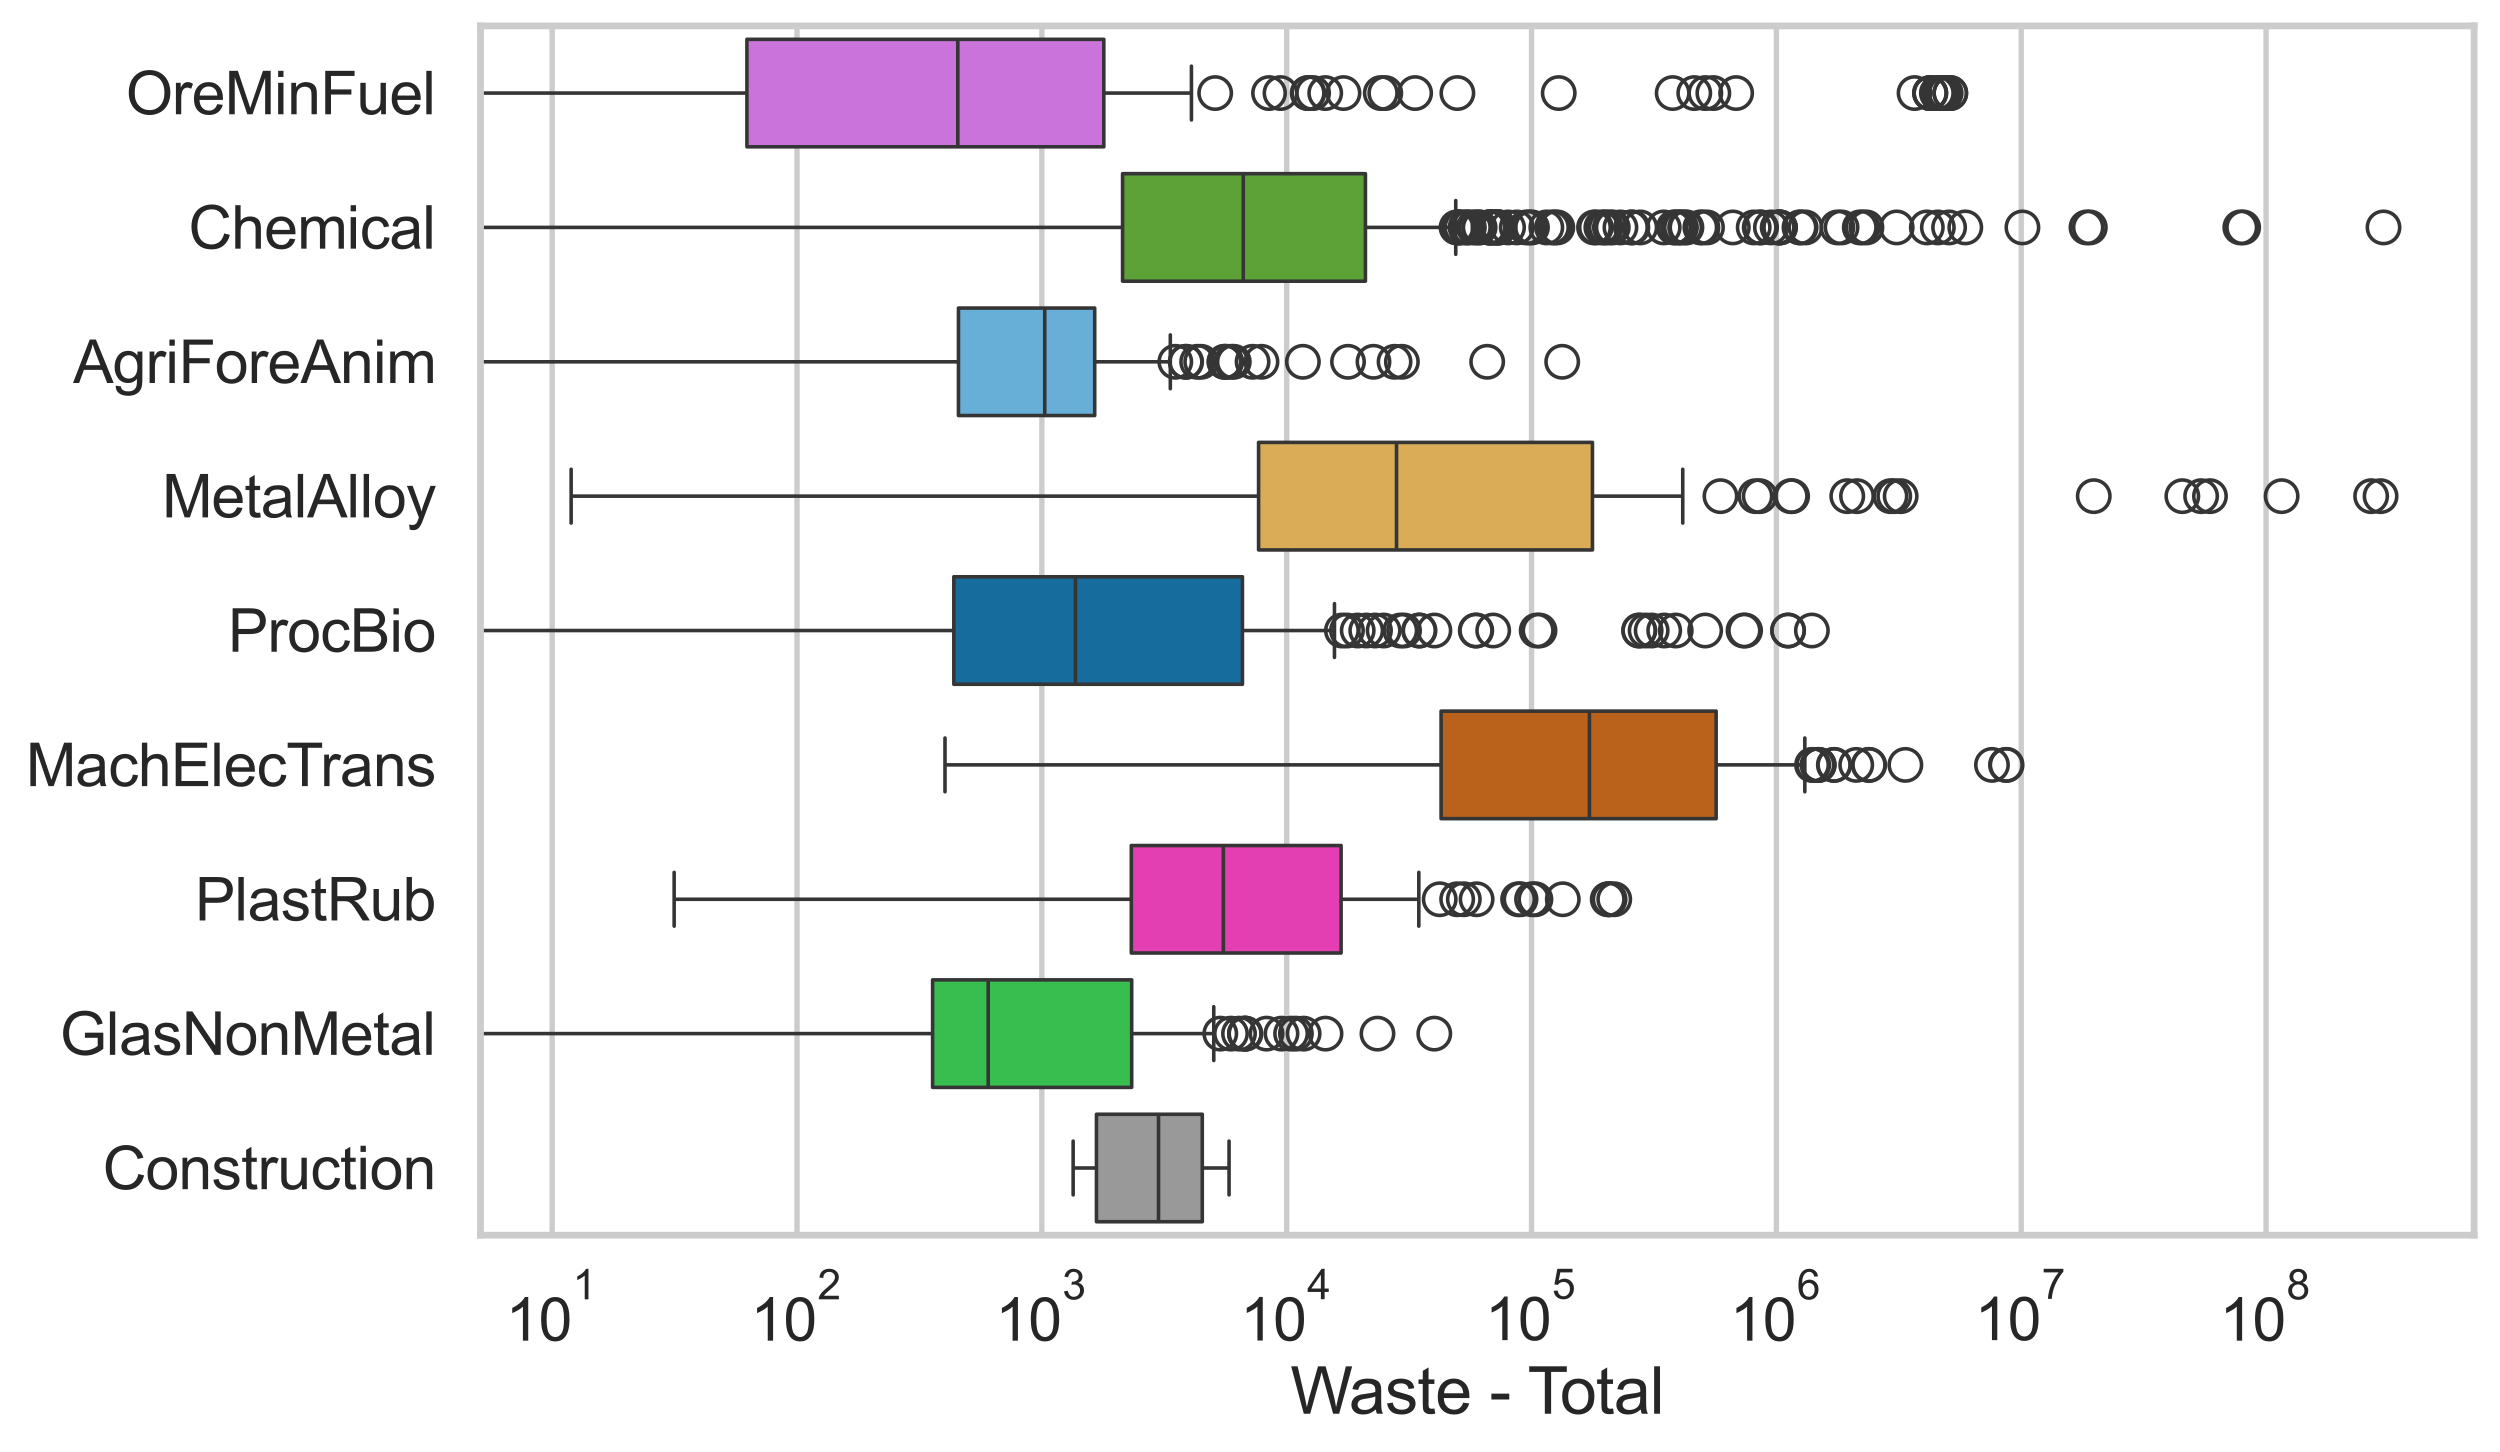 <?xml version="1.0" encoding="utf-8" standalone="no"?>
<!DOCTYPE svg PUBLIC "-//W3C//DTD SVG 1.1//EN"
  "http://www.w3.org/Graphics/SVG/1.1/DTD/svg11.dtd">
<svg xmlns:xlink="http://www.w3.org/1999/xlink" width="695.577pt" height="404.121pt" viewBox="0 0 695.577 404.121" xmlns="http://www.w3.org/2000/svg" version="1.1">
 <defs>
  <style type="text/css">*{stroke-linejoin: round; stroke-linecap: butt}</style>
 </defs>
 <g id="figure_1">
  <g id="patch_1">
   <path d="M 0 404.121 
L 695.577 404.121 
L 695.577 0 
L 0 0 
z
" style="fill: #ffffff"/>
  </g>
  <g id="axes_1">
   <g id="patch_2">
    <path d="M 133.697 343.665 
L 688.377 343.665 
L 688.377 7.2 
L 133.697 7.2 
z
" style="fill: #ffffff"/>
   </g>
   <g id="matplotlib.axis_1">
    <g id="xtick_1">
     <g id="line2d_1">
      <path d="M 153.63 343.665 
L 153.63 7.2 
" clip-path="url(#p5a14fa1619)" style="fill: none; stroke: #cccccc; stroke-width: 1.5; stroke-linecap: round"/>
     </g>
     <g id="text_1">
      <!-- $\mathdefault{10^{1}}$ -->
      <g style="fill: #262626" transform="translate(140.678 373.18) scale(0.165 -0.165)">
       <defs>
        <path id="ArialMT-31" d="M 2384 0 
L 1822 0 
L 1822 3584 
Q 1619 3391 1289 3197 
Q 959 3003 697 2906 
L 697 3450 
Q 1169 3672 1522 3987 
Q 1875 4303 2022 4600 
L 2384 4600 
L 2384 0 
z
" transform="scale(0.016)"/>
        <path id="ArialMT-30" d="M 266 2259 
Q 266 3072 433 3567 
Q 600 4063 929 4331 
Q 1259 4600 1759 4600 
Q 2128 4600 2406 4451 
Q 2684 4303 2865 4023 
Q 3047 3744 3150 3342 
Q 3253 2941 3253 2259 
Q 3253 1453 3087 958 
Q 2922 463 2592 192 
Q 2263 -78 1759 -78 
Q 1097 -78 719 397 
Q 266 969 266 2259 
z
M 844 2259 
Q 844 1131 1108 757 
Q 1372 384 1759 384 
Q 2147 384 2411 759 
Q 2675 1134 2675 2259 
Q 2675 3391 2411 3762 
Q 2147 4134 1753 4134 
Q 1366 4134 1134 3806 
Q 844 3388 844 2259 
z
" transform="scale(0.016)"/>
       </defs>
       <use xlink:href="#ArialMT-31" transform="translate(0 0.994)"/>
       <use xlink:href="#ArialMT-30" transform="translate(55.615 0.994)"/>
       <use xlink:href="#ArialMT-31" transform="translate(112.973 70.688) scale(0.7)"/>
      </g>
     </g>
    </g>
    <g id="xtick_2">
     <g id="line2d_2">
      <path d="M 221.753 343.665 
L 221.753 7.2 
" clip-path="url(#p5a14fa1619)" style="fill: none; stroke: #cccccc; stroke-width: 1.5; stroke-linecap: round"/>
     </g>
     <g id="text_2">
      <!-- $\mathdefault{10^{2}}$ -->
      <g style="fill: #262626" transform="translate(208.8 373.18) scale(0.165 -0.165)">
       <defs>
        <path id="ArialMT-32" d="M 3222 541 
L 3222 0 
L 194 0 
Q 188 203 259 391 
Q 375 700 629 1000 
Q 884 1300 1366 1694 
Q 2113 2306 2375 2664 
Q 2638 3022 2638 3341 
Q 2638 3675 2398 3904 
Q 2159 4134 1775 4134 
Q 1369 4134 1125 3890 
Q 881 3647 878 3216 
L 300 3275 
Q 359 3922 746 4261 
Q 1134 4600 1788 4600 
Q 2447 4600 2831 4234 
Q 3216 3869 3216 3328 
Q 3216 3053 3103 2787 
Q 2991 2522 2730 2228 
Q 2469 1934 1863 1422 
Q 1356 997 1212 845 
Q 1069 694 975 541 
L 3222 541 
z
" transform="scale(0.016)"/>
       </defs>
       <use xlink:href="#ArialMT-31" transform="translate(0 0.994)"/>
       <use xlink:href="#ArialMT-30" transform="translate(55.615 0.994)"/>
       <use xlink:href="#ArialMT-32" transform="translate(112.973 70.688) scale(0.7)"/>
      </g>
     </g>
    </g>
    <g id="xtick_3">
     <g id="line2d_3">
      <path d="M 289.875 343.665 
L 289.875 7.2 
" clip-path="url(#p5a14fa1619)" style="fill: none; stroke: #cccccc; stroke-width: 1.5; stroke-linecap: round"/>
     </g>
     <g id="text_3">
      <!-- $\mathdefault{10^{3}}$ -->
      <g style="fill: #262626" transform="translate(276.923 373.18) scale(0.165 -0.165)">
       <defs>
        <path id="ArialMT-33" d="M 269 1209 
L 831 1284 
Q 928 806 1161 595 
Q 1394 384 1728 384 
Q 2125 384 2398 659 
Q 2672 934 2672 1341 
Q 2672 1728 2419 1979 
Q 2166 2231 1775 2231 
Q 1616 2231 1378 2169 
L 1441 2663 
Q 1497 2656 1531 2656 
Q 1891 2656 2178 2843 
Q 2466 3031 2466 3422 
Q 2466 3731 2256 3934 
Q 2047 4138 1716 4138 
Q 1388 4138 1169 3931 
Q 950 3725 888 3313 
L 325 3413 
Q 428 3978 793 4289 
Q 1159 4600 1703 4600 
Q 2078 4600 2393 4439 
Q 2709 4278 2876 4000 
Q 3044 3722 3044 3409 
Q 3044 3113 2884 2869 
Q 2725 2625 2413 2481 
Q 2819 2388 3044 2092 
Q 3269 1797 3269 1353 
Q 3269 753 2831 336 
Q 2394 -81 1725 -81 
Q 1122 -81 723 278 
Q 325 638 269 1209 
z
" transform="scale(0.016)"/>
       </defs>
       <use xlink:href="#ArialMT-31" transform="translate(0 0.994)"/>
       <use xlink:href="#ArialMT-30" transform="translate(55.615 0.994)"/>
       <use xlink:href="#ArialMT-33" transform="translate(112.973 70.688) scale(0.7)"/>
      </g>
     </g>
    </g>
    <g id="xtick_4">
     <g id="line2d_4">
      <path d="M 357.998 343.665 
L 357.998 7.2 
" clip-path="url(#p5a14fa1619)" style="fill: none; stroke: #cccccc; stroke-width: 1.5; stroke-linecap: round"/>
     </g>
     <g id="text_4">
      <!-- $\mathdefault{10^{4}}$ -->
      <g style="fill: #262626" transform="translate(345.045 373.015) scale(0.165 -0.165)">
       <defs>
        <path id="ArialMT-34" d="M 2069 0 
L 2069 1097 
L 81 1097 
L 81 1613 
L 2172 4581 
L 2631 4581 
L 2631 1613 
L 3250 1613 
L 3250 1097 
L 2631 1097 
L 2631 0 
L 2069 0 
z
M 2069 1613 
L 2069 3678 
L 634 1613 
L 2069 1613 
z
" transform="scale(0.016)"/>
       </defs>
       <use xlink:href="#ArialMT-31" transform="translate(0 0.202)"/>
       <use xlink:href="#ArialMT-30" transform="translate(55.615 0.202)"/>
       <use xlink:href="#ArialMT-34" transform="translate(112.973 69.895) scale(0.7)"/>
      </g>
     </g>
    </g>
    <g id="xtick_5">
     <g id="line2d_5">
      <path d="M 426.12 343.665 
L 426.12 7.2 
" clip-path="url(#p5a14fa1619)" style="fill: none; stroke: #cccccc; stroke-width: 1.5; stroke-linecap: round"/>
     </g>
     <g id="text_5">
      <!-- $\mathdefault{10^{5}}$ -->
      <g style="fill: #262626" transform="translate(413.168 373.015) scale(0.165 -0.165)">
       <defs>
        <path id="ArialMT-35" d="M 266 1200 
L 856 1250 
Q 922 819 1161 601 
Q 1400 384 1738 384 
Q 2144 384 2425 690 
Q 2706 997 2706 1503 
Q 2706 1984 2436 2262 
Q 2166 2541 1728 2541 
Q 1456 2541 1237 2417 
Q 1019 2294 894 2097 
L 366 2166 
L 809 4519 
L 3088 4519 
L 3088 3981 
L 1259 3981 
L 1013 2750 
Q 1425 3038 1878 3038 
Q 2478 3038 2890 2622 
Q 3303 2206 3303 1553 
Q 3303 931 2941 478 
Q 2500 -78 1738 -78 
Q 1113 -78 717 272 
Q 322 622 266 1200 
z
" transform="scale(0.016)"/>
       </defs>
       <use xlink:href="#ArialMT-31" transform="translate(0 0.88)"/>
       <use xlink:href="#ArialMT-30" transform="translate(55.615 0.88)"/>
       <use xlink:href="#ArialMT-35" transform="translate(112.973 70.573) scale(0.7)"/>
      </g>
     </g>
    </g>
    <g id="xtick_6">
     <g id="line2d_6">
      <path d="M 494.243 343.665 
L 494.243 7.2 
" clip-path="url(#p5a14fa1619)" style="fill: none; stroke: #cccccc; stroke-width: 1.5; stroke-linecap: round"/>
     </g>
     <g id="text_6">
      <!-- $\mathdefault{10^{6}}$ -->
      <g style="fill: #262626" transform="translate(481.29 373.18) scale(0.165 -0.165)">
       <defs>
        <path id="ArialMT-36" d="M 3184 3459 
L 2625 3416 
Q 2550 3747 2413 3897 
Q 2184 4138 1850 4138 
Q 1581 4138 1378 3988 
Q 1113 3794 959 3422 
Q 806 3050 800 2363 
Q 1003 2672 1297 2822 
Q 1591 2972 1913 2972 
Q 2475 2972 2870 2558 
Q 3266 2144 3266 1488 
Q 3266 1056 3080 686 
Q 2894 316 2569 119 
Q 2244 -78 1831 -78 
Q 1128 -78 684 439 
Q 241 956 241 2144 
Q 241 3472 731 4075 
Q 1159 4600 1884 4600 
Q 2425 4600 2770 4297 
Q 3116 3994 3184 3459 
z
M 888 1484 
Q 888 1194 1011 928 
Q 1134 663 1356 523 
Q 1578 384 1822 384 
Q 2178 384 2434 671 
Q 2691 959 2691 1453 
Q 2691 1928 2437 2201 
Q 2184 2475 1800 2475 
Q 1419 2475 1153 2201 
Q 888 1928 888 1484 
z
" transform="scale(0.016)"/>
       </defs>
       <use xlink:href="#ArialMT-31" transform="translate(0 0.994)"/>
       <use xlink:href="#ArialMT-30" transform="translate(55.615 0.994)"/>
       <use xlink:href="#ArialMT-36" transform="translate(112.973 70.688) scale(0.7)"/>
      </g>
     </g>
    </g>
    <g id="xtick_7">
     <g id="line2d_7">
      <path d="M 562.365 343.665 
L 562.365 7.2 
" clip-path="url(#p5a14fa1619)" style="fill: none; stroke: #cccccc; stroke-width: 1.5; stroke-linecap: round"/>
     </g>
     <g id="text_7">
      <!-- $\mathdefault{10^{7}}$ -->
      <g style="fill: #262626" transform="translate(549.413 373.015) scale(0.165 -0.165)">
       <defs>
        <path id="ArialMT-37" d="M 303 3981 
L 303 4522 
L 3269 4522 
L 3269 4084 
Q 2831 3619 2401 2847 
Q 1972 2075 1738 1259 
Q 1569 684 1522 0 
L 944 0 
Q 953 541 1156 1306 
Q 1359 2072 1739 2783 
Q 2119 3494 2547 3981 
L 303 3981 
z
" transform="scale(0.016)"/>
       </defs>
       <use xlink:href="#ArialMT-31" transform="translate(0 0.847)"/>
       <use xlink:href="#ArialMT-30" transform="translate(55.615 0.847)"/>
       <use xlink:href="#ArialMT-37" transform="translate(112.973 70.541) scale(0.7)"/>
      </g>
     </g>
    </g>
    <g id="xtick_8">
     <g id="line2d_8">
      <path d="M 630.488 343.665 
L 630.488 7.2 
" clip-path="url(#p5a14fa1619)" style="fill: none; stroke: #cccccc; stroke-width: 1.5; stroke-linecap: round"/>
     </g>
     <g id="text_8">
      <!-- $\mathdefault{10^{8}}$ -->
      <g style="fill: #262626" transform="translate(617.535 373.18) scale(0.165 -0.165)">
       <defs>
        <path id="ArialMT-38" d="M 1131 2484 
Q 781 2613 612 2850 
Q 444 3088 444 3419 
Q 444 3919 803 4259 
Q 1163 4600 1759 4600 
Q 2359 4600 2725 4251 
Q 3091 3903 3091 3403 
Q 3091 3084 2923 2848 
Q 2756 2613 2416 2484 
Q 2838 2347 3058 2040 
Q 3278 1734 3278 1309 
Q 3278 722 2862 322 
Q 2447 -78 1769 -78 
Q 1091 -78 675 323 
Q 259 725 259 1325 
Q 259 1772 486 2073 
Q 713 2375 1131 2484 
z
M 1019 3438 
Q 1019 3113 1228 2906 
Q 1438 2700 1772 2700 
Q 2097 2700 2305 2904 
Q 2513 3109 2513 3406 
Q 2513 3716 2298 3927 
Q 2084 4138 1766 4138 
Q 1444 4138 1231 3931 
Q 1019 3725 1019 3438 
z
M 838 1322 
Q 838 1081 952 856 
Q 1066 631 1291 507 
Q 1516 384 1775 384 
Q 2178 384 2440 643 
Q 2703 903 2703 1303 
Q 2703 1709 2433 1975 
Q 2163 2241 1756 2241 
Q 1359 2241 1098 1978 
Q 838 1716 838 1322 
z
" transform="scale(0.016)"/>
       </defs>
       <use xlink:href="#ArialMT-31" transform="translate(0 0.994)"/>
       <use xlink:href="#ArialMT-30" transform="translate(55.615 0.994)"/>
       <use xlink:href="#ArialMT-38" transform="translate(112.973 70.688) scale(0.7)"/>
      </g>
     </g>
    </g>
    <g id="xtick_9"/>
    <g id="xtick_10"/>
    <g id="xtick_11"/>
    <g id="xtick_12"/>
    <g id="xtick_13"/>
    <g id="xtick_14"/>
    <g id="xtick_15"/>
    <g id="xtick_16"/>
    <g id="xtick_17"/>
    <g id="xtick_18"/>
    <g id="xtick_19"/>
    <g id="xtick_20"/>
    <g id="xtick_21"/>
    <g id="xtick_22"/>
    <g id="xtick_23"/>
    <g id="xtick_24"/>
    <g id="xtick_25"/>
    <g id="xtick_26"/>
    <g id="xtick_27"/>
    <g id="xtick_28"/>
    <g id="xtick_29"/>
    <g id="xtick_30"/>
    <g id="xtick_31"/>
    <g id="xtick_32"/>
    <g id="xtick_33"/>
    <g id="xtick_34"/>
    <g id="xtick_35"/>
    <g id="xtick_36"/>
    <g id="xtick_37"/>
    <g id="xtick_38"/>
    <g id="xtick_39"/>
    <g id="xtick_40"/>
    <g id="xtick_41"/>
    <g id="xtick_42"/>
    <g id="xtick_43"/>
    <g id="xtick_44"/>
    <g id="xtick_45"/>
    <g id="xtick_46"/>
    <g id="xtick_47"/>
    <g id="xtick_48"/>
    <g id="xtick_49"/>
    <g id="xtick_50"/>
    <g id="xtick_51"/>
    <g id="xtick_52"/>
    <g id="xtick_53"/>
    <g id="xtick_54"/>
    <g id="xtick_55"/>
    <g id="xtick_56"/>
    <g id="xtick_57"/>
    <g id="xtick_58"/>
    <g id="xtick_59"/>
    <g id="xtick_60"/>
    <g id="xtick_61"/>
    <g id="xtick_62"/>
    <g id="xtick_63"/>
    <g id="xtick_64"/>
    <g id="xtick_65"/>
    <g id="xtick_66"/>
    <g id="xtick_67"/>
    <g id="xtick_68"/>
    <g id="xtick_69"/>
    <g id="xtick_70"/>
    <g id="xtick_71"/>
    <g id="xtick_72"/>
    <g id="xtick_73"/>
    <g id="xtick_74"/>
    <g id="text_9">
     <!-- Waste - Total -->
     <g style="fill: #262626" transform="translate(359.024 393.344) scale(0.18 -0.18)">
      <defs>
       <path id="ArialMT-57" d="M 1294 0 
L 78 4581 
L 700 4581 
L 1397 1578 
Q 1509 1106 1591 641 
Q 1766 1375 1797 1488 
L 2669 4581 
L 3400 4581 
L 4056 2263 
Q 4303 1400 4413 641 
Q 4500 1075 4641 1638 
L 5359 4581 
L 5969 4581 
L 4713 0 
L 4128 0 
L 3163 3491 
Q 3041 3928 3019 4028 
Q 2947 3713 2884 3491 
L 1913 0 
L 1294 0 
z
" transform="scale(0.016)"/>
       <path id="ArialMT-61" d="M 2588 409 
Q 2275 144 1986 34 
Q 1697 -75 1366 -75 
Q 819 -75 525 192 
Q 231 459 231 875 
Q 231 1119 342 1320 
Q 453 1522 633 1644 
Q 813 1766 1038 1828 
Q 1203 1872 1538 1913 
Q 2219 1994 2541 2106 
Q 2544 2222 2544 2253 
Q 2544 2597 2384 2738 
Q 2169 2928 1744 2928 
Q 1347 2928 1158 2789 
Q 969 2650 878 2297 
L 328 2372 
Q 403 2725 575 2942 
Q 747 3159 1072 3276 
Q 1397 3394 1825 3394 
Q 2250 3394 2515 3294 
Q 2781 3194 2906 3042 
Q 3031 2891 3081 2659 
Q 3109 2516 3109 2141 
L 3109 1391 
Q 3109 606 3145 398 
Q 3181 191 3288 0 
L 2700 0 
Q 2613 175 2588 409 
z
M 2541 1666 
Q 2234 1541 1622 1453 
Q 1275 1403 1131 1340 
Q 988 1278 909 1158 
Q 831 1038 831 891 
Q 831 666 1001 516 
Q 1172 366 1500 366 
Q 1825 366 2078 508 
Q 2331 650 2450 897 
Q 2541 1088 2541 1459 
L 2541 1666 
z
" transform="scale(0.016)"/>
       <path id="ArialMT-73" d="M 197 991 
L 753 1078 
Q 800 744 1014 566 
Q 1228 388 1613 388 
Q 2000 388 2187 545 
Q 2375 703 2375 916 
Q 2375 1106 2209 1216 
Q 2094 1291 1634 1406 
Q 1016 1563 777 1677 
Q 538 1791 414 1992 
Q 291 2194 291 2438 
Q 291 2659 392 2848 
Q 494 3038 669 3163 
Q 800 3259 1026 3326 
Q 1253 3394 1513 3394 
Q 1903 3394 2198 3281 
Q 2494 3169 2634 2976 
Q 2775 2784 2828 2463 
L 2278 2388 
Q 2241 2644 2061 2787 
Q 1881 2931 1553 2931 
Q 1166 2931 1000 2803 
Q 834 2675 834 2503 
Q 834 2394 903 2306 
Q 972 2216 1119 2156 
Q 1203 2125 1616 2013 
Q 2213 1853 2448 1751 
Q 2684 1650 2818 1456 
Q 2953 1263 2953 975 
Q 2953 694 2789 445 
Q 2625 197 2315 61 
Q 2006 -75 1616 -75 
Q 969 -75 630 194 
Q 291 463 197 991 
z
" transform="scale(0.016)"/>
       <path id="ArialMT-74" d="M 1650 503 
L 1731 6 
Q 1494 -44 1306 -44 
Q 1000 -44 831 53 
Q 663 150 594 308 
Q 525 466 525 972 
L 525 2881 
L 113 2881 
L 113 3319 
L 525 3319 
L 525 4141 
L 1084 4478 
L 1084 3319 
L 1650 3319 
L 1650 2881 
L 1084 2881 
L 1084 941 
Q 1084 700 1114 631 
Q 1144 563 1211 522 
Q 1278 481 1403 481 
Q 1497 481 1650 503 
z
" transform="scale(0.016)"/>
       <path id="ArialMT-65" d="M 2694 1069 
L 3275 997 
Q 3138 488 2766 206 
Q 2394 -75 1816 -75 
Q 1088 -75 661 373 
Q 234 822 234 1631 
Q 234 2469 665 2931 
Q 1097 3394 1784 3394 
Q 2450 3394 2872 2941 
Q 3294 2488 3294 1666 
Q 3294 1616 3291 1516 
L 816 1516 
Q 847 969 1125 678 
Q 1403 388 1819 388 
Q 2128 388 2347 550 
Q 2566 713 2694 1069 
z
M 847 1978 
L 2700 1978 
Q 2663 2397 2488 2606 
Q 2219 2931 1791 2931 
Q 1403 2931 1139 2672 
Q 875 2413 847 1978 
z
" transform="scale(0.016)"/>
       <path id="ArialMT-20" transform="scale(0.016)"/>
       <path id="ArialMT-2d" d="M 203 1375 
L 203 1941 
L 1931 1941 
L 1931 1375 
L 203 1375 
z
" transform="scale(0.016)"/>
       <path id="ArialMT-54" d="M 1659 0 
L 1659 4041 
L 150 4041 
L 150 4581 
L 3781 4581 
L 3781 4041 
L 2266 4041 
L 2266 0 
L 1659 0 
z
" transform="scale(0.016)"/>
       <path id="ArialMT-6f" d="M 213 1659 
Q 213 2581 725 3025 
Q 1153 3394 1769 3394 
Q 2453 3394 2887 2945 
Q 3322 2497 3322 1706 
Q 3322 1066 3130 698 
Q 2938 331 2570 128 
Q 2203 -75 1769 -75 
Q 1072 -75 642 372 
Q 213 819 213 1659 
z
M 791 1659 
Q 791 1022 1069 705 
Q 1347 388 1769 388 
Q 2188 388 2466 706 
Q 2744 1025 2744 1678 
Q 2744 2294 2464 2611 
Q 2184 2928 1769 2928 
Q 1347 2928 1069 2612 
Q 791 2297 791 1659 
z
" transform="scale(0.016)"/>
       <path id="ArialMT-6c" d="M 409 0 
L 409 4581 
L 972 4581 
L 972 0 
L 409 0 
z
" transform="scale(0.016)"/>
      </defs>
      <use xlink:href="#ArialMT-57"/>
      <use xlink:href="#ArialMT-61" transform="translate(90.635 0)"/>
      <use xlink:href="#ArialMT-73" transform="translate(146.25 0)"/>
      <use xlink:href="#ArialMT-74" transform="translate(196.25 0)"/>
      <use xlink:href="#ArialMT-65" transform="translate(224.033 0)"/>
      <use xlink:href="#ArialMT-20" transform="translate(279.648 0)"/>
      <use xlink:href="#ArialMT-2d" transform="translate(307.432 0)"/>
      <use xlink:href="#ArialMT-20" transform="translate(340.732 0)"/>
      <use xlink:href="#ArialMT-54" transform="translate(366.766 0)"/>
      <use xlink:href="#ArialMT-6f" transform="translate(416.725 0)"/>
      <use xlink:href="#ArialMT-74" transform="translate(472.34 0)"/>
      <use xlink:href="#ArialMT-61" transform="translate(500.123 0)"/>
      <use xlink:href="#ArialMT-6c" transform="translate(555.738 0)"/>
     </g>
    </g>
   </g>
   <g id="matplotlib.axis_2">
    <g id="ytick_1">
     <g id="text_10">
      <!-- OreMinFuel -->
      <g style="fill: #262626" transform="translate(35.013 31.798) scale(0.165 -0.165)">
       <defs>
        <path id="ArialMT-4f" d="M 309 2231 
Q 309 3372 921 4017 
Q 1534 4663 2503 4663 
Q 3138 4663 3647 4359 
Q 4156 4056 4423 3514 
Q 4691 2972 4691 2284 
Q 4691 1588 4409 1038 
Q 4128 488 3612 205 
Q 3097 -78 2500 -78 
Q 1853 -78 1343 234 
Q 834 547 571 1087 
Q 309 1628 309 2231 
z
M 934 2222 
Q 934 1394 1379 917 
Q 1825 441 2497 441 
Q 3181 441 3623 922 
Q 4066 1403 4066 2288 
Q 4066 2847 3877 3264 
Q 3688 3681 3323 3911 
Q 2959 4141 2506 4141 
Q 1863 4141 1398 3698 
Q 934 3256 934 2222 
z
" transform="scale(0.016)"/>
        <path id="ArialMT-72" d="M 416 0 
L 416 3319 
L 922 3319 
L 922 2816 
Q 1116 3169 1280 3281 
Q 1444 3394 1641 3394 
Q 1925 3394 2219 3213 
L 2025 2691 
Q 1819 2813 1613 2813 
Q 1428 2813 1281 2702 
Q 1134 2591 1072 2394 
Q 978 2094 978 1738 
L 978 0 
L 416 0 
z
" transform="scale(0.016)"/>
        <path id="ArialMT-4d" d="M 475 0 
L 475 4581 
L 1388 4581 
L 2472 1338 
Q 2622 884 2691 659 
Q 2769 909 2934 1394 
L 4031 4581 
L 4847 4581 
L 4847 0 
L 4263 0 
L 4263 3834 
L 2931 0 
L 2384 0 
L 1059 3900 
L 1059 0 
L 475 0 
z
" transform="scale(0.016)"/>
        <path id="ArialMT-69" d="M 425 3934 
L 425 4581 
L 988 4581 
L 988 3934 
L 425 3934 
z
M 425 0 
L 425 3319 
L 988 3319 
L 988 0 
L 425 0 
z
" transform="scale(0.016)"/>
        <path id="ArialMT-6e" d="M 422 0 
L 422 3319 
L 928 3319 
L 928 2847 
Q 1294 3394 1984 3394 
Q 2284 3394 2536 3286 
Q 2788 3178 2913 3003 
Q 3038 2828 3088 2588 
Q 3119 2431 3119 2041 
L 3119 0 
L 2556 0 
L 2556 2019 
Q 2556 2363 2490 2533 
Q 2425 2703 2258 2804 
Q 2091 2906 1866 2906 
Q 1506 2906 1245 2678 
Q 984 2450 984 1813 
L 984 0 
L 422 0 
z
" transform="scale(0.016)"/>
        <path id="ArialMT-46" d="M 525 0 
L 525 4581 
L 3616 4581 
L 3616 4041 
L 1131 4041 
L 1131 2622 
L 3281 2622 
L 3281 2081 
L 1131 2081 
L 1131 0 
L 525 0 
z
" transform="scale(0.016)"/>
        <path id="ArialMT-75" d="M 2597 0 
L 2597 488 
Q 2209 -75 1544 -75 
Q 1250 -75 995 37 
Q 741 150 617 320 
Q 494 491 444 738 
Q 409 903 409 1263 
L 409 3319 
L 972 3319 
L 972 1478 
Q 972 1038 1006 884 
Q 1059 663 1231 536 
Q 1403 409 1656 409 
Q 1909 409 2131 539 
Q 2353 669 2445 892 
Q 2538 1116 2538 1541 
L 2538 3319 
L 3100 3319 
L 3100 0 
L 2597 0 
z
" transform="scale(0.016)"/>
       </defs>
       <use xlink:href="#ArialMT-4f"/>
       <use xlink:href="#ArialMT-72" transform="translate(77.783 0)"/>
       <use xlink:href="#ArialMT-65" transform="translate(111.084 0)"/>
       <use xlink:href="#ArialMT-4d" transform="translate(166.699 0)"/>
       <use xlink:href="#ArialMT-69" transform="translate(250 0)"/>
       <use xlink:href="#ArialMT-6e" transform="translate(272.217 0)"/>
       <use xlink:href="#ArialMT-46" transform="translate(327.832 0)"/>
       <use xlink:href="#ArialMT-75" transform="translate(388.916 0)"/>
       <use xlink:href="#ArialMT-65" transform="translate(444.531 0)"/>
       <use xlink:href="#ArialMT-6c" transform="translate(500.146 0)"/>
      </g>
     </g>
    </g>
    <g id="ytick_2">
     <g id="text_11">
      <!-- Chemical -->
      <g style="fill: #262626" transform="translate(52.428 69.183) scale(0.165 -0.165)">
       <defs>
        <path id="ArialMT-43" d="M 3763 1606 
L 4369 1453 
Q 4178 706 3683 314 
Q 3188 -78 2472 -78 
Q 1731 -78 1267 223 
Q 803 525 561 1097 
Q 319 1669 319 2325 
Q 319 3041 592 3573 
Q 866 4106 1370 4382 
Q 1875 4659 2481 4659 
Q 3169 4659 3637 4309 
Q 4106 3959 4291 3325 
L 3694 3184 
Q 3534 3684 3231 3912 
Q 2928 4141 2469 4141 
Q 1941 4141 1586 3887 
Q 1231 3634 1087 3207 
Q 944 2781 944 2328 
Q 944 1744 1114 1308 
Q 1284 872 1643 656 
Q 2003 441 2422 441 
Q 2931 441 3284 734 
Q 3638 1028 3763 1606 
z
" transform="scale(0.016)"/>
        <path id="ArialMT-68" d="M 422 0 
L 422 4581 
L 984 4581 
L 984 2938 
Q 1378 3394 1978 3394 
Q 2347 3394 2619 3248 
Q 2891 3103 3008 2847 
Q 3125 2591 3125 2103 
L 3125 0 
L 2563 0 
L 2563 2103 
Q 2563 2525 2380 2717 
Q 2197 2909 1863 2909 
Q 1613 2909 1392 2779 
Q 1172 2650 1078 2428 
Q 984 2206 984 1816 
L 984 0 
L 422 0 
z
" transform="scale(0.016)"/>
        <path id="ArialMT-6d" d="M 422 0 
L 422 3319 
L 925 3319 
L 925 2853 
Q 1081 3097 1340 3245 
Q 1600 3394 1931 3394 
Q 2300 3394 2536 3241 
Q 2772 3088 2869 2813 
Q 3263 3394 3894 3394 
Q 4388 3394 4653 3120 
Q 4919 2847 4919 2278 
L 4919 0 
L 4359 0 
L 4359 2091 
Q 4359 2428 4304 2576 
Q 4250 2725 4106 2815 
Q 3963 2906 3769 2906 
Q 3419 2906 3187 2673 
Q 2956 2441 2956 1928 
L 2956 0 
L 2394 0 
L 2394 2156 
Q 2394 2531 2256 2718 
Q 2119 2906 1806 2906 
Q 1569 2906 1367 2781 
Q 1166 2656 1075 2415 
Q 984 2175 984 1722 
L 984 0 
L 422 0 
z
" transform="scale(0.016)"/>
        <path id="ArialMT-63" d="M 2588 1216 
L 3141 1144 
Q 3050 572 2676 248 
Q 2303 -75 1759 -75 
Q 1078 -75 664 370 
Q 250 816 250 1647 
Q 250 2184 428 2587 
Q 606 2991 970 3192 
Q 1334 3394 1763 3394 
Q 2303 3394 2647 3120 
Q 2991 2847 3088 2344 
L 2541 2259 
Q 2463 2594 2264 2762 
Q 2066 2931 1784 2931 
Q 1359 2931 1093 2626 
Q 828 2322 828 1663 
Q 828 994 1084 691 
Q 1341 388 1753 388 
Q 2084 388 2306 591 
Q 2528 794 2588 1216 
z
" transform="scale(0.016)"/>
       </defs>
       <use xlink:href="#ArialMT-43"/>
       <use xlink:href="#ArialMT-68" transform="translate(72.217 0)"/>
       <use xlink:href="#ArialMT-65" transform="translate(127.832 0)"/>
       <use xlink:href="#ArialMT-6d" transform="translate(183.447 0)"/>
       <use xlink:href="#ArialMT-69" transform="translate(266.748 0)"/>
       <use xlink:href="#ArialMT-63" transform="translate(288.965 0)"/>
       <use xlink:href="#ArialMT-61" transform="translate(338.965 0)"/>
       <use xlink:href="#ArialMT-6c" transform="translate(394.58 0)"/>
      </g>
     </g>
    </g>
    <g id="ytick_3">
     <g id="text_12">
      <!-- AgriForeAnim -->
      <g style="fill: #262626" transform="translate(20.341 106.568) scale(0.165 -0.165)">
       <defs>
        <path id="ArialMT-41" d="M -9 0 
L 1750 4581 
L 2403 4581 
L 4278 0 
L 3588 0 
L 3053 1388 
L 1138 1388 
L 634 0 
L -9 0 
z
M 1313 1881 
L 2866 1881 
L 2388 3150 
Q 2169 3728 2063 4100 
Q 1975 3659 1816 3225 
L 1313 1881 
z
" transform="scale(0.016)"/>
        <path id="ArialMT-67" d="M 319 -275 
L 866 -356 
Q 900 -609 1056 -725 
Q 1266 -881 1628 -881 
Q 2019 -881 2231 -725 
Q 2444 -569 2519 -288 
Q 2563 -116 2559 434 
Q 2191 0 1641 0 
Q 956 0 581 494 
Q 206 988 206 1678 
Q 206 2153 378 2554 
Q 550 2956 876 3175 
Q 1203 3394 1644 3394 
Q 2231 3394 2613 2919 
L 2613 3319 
L 3131 3319 
L 3131 450 
Q 3131 -325 2973 -648 
Q 2816 -972 2473 -1159 
Q 2131 -1347 1631 -1347 
Q 1038 -1347 672 -1080 
Q 306 -813 319 -275 
z
M 784 1719 
Q 784 1066 1043 766 
Q 1303 466 1694 466 
Q 2081 466 2343 764 
Q 2606 1063 2606 1700 
Q 2606 2309 2336 2618 
Q 2066 2928 1684 2928 
Q 1309 2928 1046 2623 
Q 784 2319 784 1719 
z
" transform="scale(0.016)"/>
       </defs>
       <use xlink:href="#ArialMT-41"/>
       <use xlink:href="#ArialMT-67" transform="translate(66.699 0)"/>
       <use xlink:href="#ArialMT-72" transform="translate(122.314 0)"/>
       <use xlink:href="#ArialMT-69" transform="translate(155.615 0)"/>
       <use xlink:href="#ArialMT-46" transform="translate(177.832 0)"/>
       <use xlink:href="#ArialMT-6f" transform="translate(238.916 0)"/>
       <use xlink:href="#ArialMT-72" transform="translate(294.531 0)"/>
       <use xlink:href="#ArialMT-65" transform="translate(327.832 0)"/>
       <use xlink:href="#ArialMT-41" transform="translate(383.447 0)"/>
       <use xlink:href="#ArialMT-6e" transform="translate(450.146 0)"/>
       <use xlink:href="#ArialMT-69" transform="translate(505.762 0)"/>
       <use xlink:href="#ArialMT-6d" transform="translate(527.979 0)"/>
      </g>
     </g>
    </g>
    <g id="ytick_4">
     <g id="text_13">
      <!-- MetalAlloy -->
      <g style="fill: #262626" transform="translate(45.088 143.953) scale(0.165 -0.165)">
       <defs>
        <path id="ArialMT-79" d="M 397 -1278 
L 334 -750 
Q 519 -800 656 -800 
Q 844 -800 956 -737 
Q 1069 -675 1141 -563 
Q 1194 -478 1313 -144 
Q 1328 -97 1363 -6 
L 103 3319 
L 709 3319 
L 1400 1397 
Q 1534 1031 1641 628 
Q 1738 1016 1872 1384 
L 2581 3319 
L 3144 3319 
L 1881 -56 
Q 1678 -603 1566 -809 
Q 1416 -1088 1222 -1217 
Q 1028 -1347 759 -1347 
Q 597 -1347 397 -1278 
z
" transform="scale(0.016)"/>
       </defs>
       <use xlink:href="#ArialMT-4d"/>
       <use xlink:href="#ArialMT-65" transform="translate(83.301 0)"/>
       <use xlink:href="#ArialMT-74" transform="translate(138.916 0)"/>
       <use xlink:href="#ArialMT-61" transform="translate(166.699 0)"/>
       <use xlink:href="#ArialMT-6c" transform="translate(222.314 0)"/>
       <use xlink:href="#ArialMT-41" transform="translate(244.531 0)"/>
       <use xlink:href="#ArialMT-6c" transform="translate(311.23 0)"/>
       <use xlink:href="#ArialMT-6c" transform="translate(333.447 0)"/>
       <use xlink:href="#ArialMT-6f" transform="translate(355.664 0)"/>
       <use xlink:href="#ArialMT-79" transform="translate(411.279 0)"/>
      </g>
     </g>
    </g>
    <g id="ytick_5">
     <g id="text_14">
      <!-- ProcBio -->
      <g style="fill: #262626" transform="translate(63.424 181.337) scale(0.165 -0.165)">
       <defs>
        <path id="ArialMT-50" d="M 494 0 
L 494 4581 
L 2222 4581 
Q 2678 4581 2919 4538 
Q 3256 4481 3484 4323 
Q 3713 4166 3852 3881 
Q 3991 3597 3991 3256 
Q 3991 2672 3619 2267 
Q 3247 1863 2275 1863 
L 1100 1863 
L 1100 0 
L 494 0 
z
M 1100 2403 
L 2284 2403 
Q 2872 2403 3119 2622 
Q 3366 2841 3366 3238 
Q 3366 3525 3220 3729 
Q 3075 3934 2838 4000 
Q 2684 4041 2272 4041 
L 1100 4041 
L 1100 2403 
z
" transform="scale(0.016)"/>
        <path id="ArialMT-42" d="M 469 0 
L 469 4581 
L 2188 4581 
Q 2713 4581 3030 4442 
Q 3347 4303 3526 4014 
Q 3706 3725 3706 3409 
Q 3706 3116 3547 2856 
Q 3388 2597 3066 2438 
Q 3481 2316 3704 2022 
Q 3928 1728 3928 1328 
Q 3928 1006 3792 729 
Q 3656 453 3456 303 
Q 3256 153 2954 76 
Q 2653 0 2216 0 
L 469 0 
z
M 1075 2656 
L 2066 2656 
Q 2469 2656 2644 2709 
Q 2875 2778 2992 2937 
Q 3109 3097 3109 3338 
Q 3109 3566 3000 3739 
Q 2891 3913 2687 3977 
Q 2484 4041 1991 4041 
L 1075 4041 
L 1075 2656 
z
M 1075 541 
L 2216 541 
Q 2509 541 2628 563 
Q 2838 600 2978 687 
Q 3119 775 3209 942 
Q 3300 1109 3300 1328 
Q 3300 1584 3169 1773 
Q 3038 1963 2805 2039 
Q 2572 2116 2134 2116 
L 1075 2116 
L 1075 541 
z
" transform="scale(0.016)"/>
       </defs>
       <use xlink:href="#ArialMT-50"/>
       <use xlink:href="#ArialMT-72" transform="translate(66.699 0)"/>
       <use xlink:href="#ArialMT-6f" transform="translate(100 0)"/>
       <use xlink:href="#ArialMT-63" transform="translate(155.615 0)"/>
       <use xlink:href="#ArialMT-42" transform="translate(205.615 0)"/>
       <use xlink:href="#ArialMT-69" transform="translate(272.314 0)"/>
       <use xlink:href="#ArialMT-6f" transform="translate(294.531 0)"/>
      </g>
     </g>
    </g>
    <g id="ytick_6">
     <g id="text_15">
      <!-- MachElecTrans -->
      <g style="fill: #262626" transform="translate(7.2 218.722) scale(0.165 -0.165)">
       <defs>
        <path id="ArialMT-45" d="M 506 0 
L 506 4581 
L 3819 4581 
L 3819 4041 
L 1113 4041 
L 1113 2638 
L 3647 2638 
L 3647 2100 
L 1113 2100 
L 1113 541 
L 3925 541 
L 3925 0 
L 506 0 
z
" transform="scale(0.016)"/>
       </defs>
       <use xlink:href="#ArialMT-4d"/>
       <use xlink:href="#ArialMT-61" transform="translate(83.301 0)"/>
       <use xlink:href="#ArialMT-63" transform="translate(138.916 0)"/>
       <use xlink:href="#ArialMT-68" transform="translate(188.916 0)"/>
       <use xlink:href="#ArialMT-45" transform="translate(244.531 0)"/>
       <use xlink:href="#ArialMT-6c" transform="translate(311.23 0)"/>
       <use xlink:href="#ArialMT-65" transform="translate(333.447 0)"/>
       <use xlink:href="#ArialMT-63" transform="translate(389.062 0)"/>
       <use xlink:href="#ArialMT-54" transform="translate(439.062 0)"/>
       <use xlink:href="#ArialMT-72" transform="translate(496.396 0)"/>
       <use xlink:href="#ArialMT-61" transform="translate(529.697 0)"/>
       <use xlink:href="#ArialMT-6e" transform="translate(585.312 0)"/>
       <use xlink:href="#ArialMT-73" transform="translate(640.928 0)"/>
      </g>
     </g>
    </g>
    <g id="ytick_7">
     <g id="text_16">
      <!-- PlastRub -->
      <g style="fill: #262626" transform="translate(54.248 256.107) scale(0.165 -0.165)">
       <defs>
        <path id="ArialMT-52" d="M 503 0 
L 503 4581 
L 2534 4581 
Q 3147 4581 3465 4457 
Q 3784 4334 3975 4021 
Q 4166 3709 4166 3331 
Q 4166 2844 3850 2509 
Q 3534 2175 2875 2084 
Q 3116 1969 3241 1856 
Q 3506 1613 3744 1247 
L 4541 0 
L 3778 0 
L 3172 953 
Q 2906 1366 2734 1584 
Q 2563 1803 2427 1890 
Q 2291 1978 2150 2013 
Q 2047 2034 1813 2034 
L 1109 2034 
L 1109 0 
L 503 0 
z
M 1109 2559 
L 2413 2559 
Q 2828 2559 3062 2645 
Q 3297 2731 3419 2920 
Q 3541 3109 3541 3331 
Q 3541 3656 3305 3865 
Q 3069 4075 2559 4075 
L 1109 4075 
L 1109 2559 
z
" transform="scale(0.016)"/>
        <path id="ArialMT-62" d="M 941 0 
L 419 0 
L 419 4581 
L 981 4581 
L 981 2947 
Q 1338 3394 1891 3394 
Q 2197 3394 2470 3270 
Q 2744 3147 2920 2923 
Q 3097 2700 3197 2384 
Q 3297 2069 3297 1709 
Q 3297 856 2875 390 
Q 2453 -75 1863 -75 
Q 1275 -75 941 416 
L 941 0 
z
M 934 1684 
Q 934 1088 1097 822 
Q 1363 388 1816 388 
Q 2184 388 2453 708 
Q 2722 1028 2722 1663 
Q 2722 2313 2464 2622 
Q 2206 2931 1841 2931 
Q 1472 2931 1203 2611 
Q 934 2291 934 1684 
z
" transform="scale(0.016)"/>
       </defs>
       <use xlink:href="#ArialMT-50"/>
       <use xlink:href="#ArialMT-6c" transform="translate(66.699 0)"/>
       <use xlink:href="#ArialMT-61" transform="translate(88.916 0)"/>
       <use xlink:href="#ArialMT-73" transform="translate(144.531 0)"/>
       <use xlink:href="#ArialMT-74" transform="translate(194.531 0)"/>
       <use xlink:href="#ArialMT-52" transform="translate(222.314 0)"/>
       <use xlink:href="#ArialMT-75" transform="translate(294.531 0)"/>
       <use xlink:href="#ArialMT-62" transform="translate(350.146 0)"/>
      </g>
     </g>
    </g>
    <g id="ytick_8">
     <g id="text_17">
      <!-- GlasNonMetal -->
      <g style="fill: #262626" transform="translate(16.659 293.492) scale(0.165 -0.165)">
       <defs>
        <path id="ArialMT-47" d="M 2638 1797 
L 2638 2334 
L 4578 2338 
L 4578 638 
Q 4131 281 3656 101 
Q 3181 -78 2681 -78 
Q 2006 -78 1454 211 
Q 903 500 622 1047 
Q 341 1594 341 2269 
Q 341 2938 620 3517 
Q 900 4097 1425 4378 
Q 1950 4659 2634 4659 
Q 3131 4659 3532 4498 
Q 3934 4338 4162 4050 
Q 4391 3763 4509 3300 
L 3963 3150 
Q 3859 3500 3706 3700 
Q 3553 3900 3268 4020 
Q 2984 4141 2638 4141 
Q 2222 4141 1919 4014 
Q 1616 3888 1430 3681 
Q 1244 3475 1141 3228 
Q 966 2803 966 2306 
Q 966 1694 1177 1281 
Q 1388 869 1791 669 
Q 2194 469 2647 469 
Q 3041 469 3416 620 
Q 3791 772 3984 944 
L 3984 1797 
L 2638 1797 
z
" transform="scale(0.016)"/>
        <path id="ArialMT-4e" d="M 488 0 
L 488 4581 
L 1109 4581 
L 3516 984 
L 3516 4581 
L 4097 4581 
L 4097 0 
L 3475 0 
L 1069 3600 
L 1069 0 
L 488 0 
z
" transform="scale(0.016)"/>
       </defs>
       <use xlink:href="#ArialMT-47"/>
       <use xlink:href="#ArialMT-6c" transform="translate(77.783 0)"/>
       <use xlink:href="#ArialMT-61" transform="translate(100 0)"/>
       <use xlink:href="#ArialMT-73" transform="translate(155.615 0)"/>
       <use xlink:href="#ArialMT-4e" transform="translate(205.615 0)"/>
       <use xlink:href="#ArialMT-6f" transform="translate(277.832 0)"/>
       <use xlink:href="#ArialMT-6e" transform="translate(333.447 0)"/>
       <use xlink:href="#ArialMT-4d" transform="translate(389.062 0)"/>
       <use xlink:href="#ArialMT-65" transform="translate(472.363 0)"/>
       <use xlink:href="#ArialMT-74" transform="translate(527.979 0)"/>
       <use xlink:href="#ArialMT-61" transform="translate(555.762 0)"/>
       <use xlink:href="#ArialMT-6c" transform="translate(611.377 0)"/>
      </g>
     </g>
    </g>
    <g id="ytick_9">
     <g id="text_18">
      <!-- Construction -->
      <g style="fill: #262626" transform="translate(28.575 330.877) scale(0.165 -0.165)">
       <use xlink:href="#ArialMT-43"/>
       <use xlink:href="#ArialMT-6f" transform="translate(72.217 0)"/>
       <use xlink:href="#ArialMT-6e" transform="translate(127.832 0)"/>
       <use xlink:href="#ArialMT-73" transform="translate(183.447 0)"/>
       <use xlink:href="#ArialMT-74" transform="translate(233.447 0)"/>
       <use xlink:href="#ArialMT-72" transform="translate(261.23 0)"/>
       <use xlink:href="#ArialMT-75" transform="translate(294.531 0)"/>
       <use xlink:href="#ArialMT-63" transform="translate(350.146 0)"/>
       <use xlink:href="#ArialMT-74" transform="translate(400.146 0)"/>
       <use xlink:href="#ArialMT-69" transform="translate(427.93 0)"/>
       <use xlink:href="#ArialMT-6f" transform="translate(450.146 0)"/>
       <use xlink:href="#ArialMT-6e" transform="translate(505.762 0)"/>
      </g>
     </g>
    </g>
   </g>
   <g id="patch_3">
    <path d="M 207.815 10.938 
L 207.815 40.846 
L 307.116 40.846 
L 307.116 10.938 
L 207.815 10.938 
z
" clip-path="url(#p5a14fa1619)" style="fill: #ca74db; stroke: #353535; stroke-linejoin: miter"/>
   </g>
   <g id="line2d_9">
    <path d="M 207.815 25.892 
L -1 25.892 
" clip-path="url(#p5a14fa1619)" style="fill: none; stroke: #353535"/>
   </g>
   <g id="line2d_10">
    <path d="M 307.116 25.892 
L 331.494 25.892 
" clip-path="url(#p5a14fa1619)" style="fill: none; stroke: #353535"/>
   </g>
   <g id="line2d_11">
    <path clip-path="url(#p5a14fa1619)" style="fill: none; stroke: #353535; stroke-linecap: round"/>
   </g>
   <g id="line2d_12">
    <path d="M 331.494 18.415 
L 331.494 33.369 
" clip-path="url(#p5a14fa1619)" style="fill: none; stroke: #353535; stroke-linecap: round"/>
   </g>
   <g id="line2d_13">
    <defs>
     <path id="m90f47e5461" d="M 0 4.5 
C 1.193 4.5 2.338 4.026 3.182 3.182 
C 4.026 2.338 4.5 1.193 4.5 0 
C 4.5 -1.193 4.026 -2.338 3.182 -3.182 
C 2.338 -4.026 1.193 -4.5 0 -4.5 
C -1.193 -4.5 -2.338 -4.026 -3.182 -3.182 
C -4.026 -2.338 -4.5 -1.193 -4.5 0 
C -4.5 1.193 -4.026 2.338 -3.182 3.182 
C -2.338 4.026 -1.193 4.5 0 4.5 
z
" style="stroke: #353535"/>
    </defs>
    <g clip-path="url(#p5a14fa1619)">
     <use xlink:href="#m90f47e5461" x="356.276" y="25.892" style="fill-opacity: 0; stroke: #353535"/>
     <use xlink:href="#m90f47e5461" x="537.082" y="25.892" style="fill-opacity: 0; stroke: #353535"/>
     <use xlink:href="#m90f47e5461" x="538.902" y="25.892" style="fill-opacity: 0; stroke: #353535"/>
     <use xlink:href="#m90f47e5461" x="540.422" y="25.892" style="fill-opacity: 0; stroke: #353535"/>
     <use xlink:href="#m90f47e5461" x="364.04" y="25.892" style="fill-opacity: 0; stroke: #353535"/>
     <use xlink:href="#m90f47e5461" x="365.346" y="25.892" style="fill-opacity: 0; stroke: #353535"/>
     <use xlink:href="#m90f47e5461" x="368.717" y="25.892" style="fill-opacity: 0; stroke: #353535"/>
     <use xlink:href="#m90f47e5461" x="532.692" y="25.892" style="fill-opacity: 0; stroke: #353535"/>
     <use xlink:href="#m90f47e5461" x="540.429" y="25.892" style="fill-opacity: 0; stroke: #353535"/>
     <use xlink:href="#m90f47e5461" x="385.43" y="25.892" style="fill-opacity: 0; stroke: #353535"/>
     <use xlink:href="#m90f47e5461" x="483.048" y="25.892" style="fill-opacity: 0; stroke: #353535"/>
     <use xlink:href="#m90f47e5461" x="474.475" y="25.892" style="fill-opacity: 0; stroke: #353535"/>
     <use xlink:href="#m90f47e5461" x="539.72" y="25.892" style="fill-opacity: 0; stroke: #353535"/>
     <use xlink:href="#m90f47e5461" x="363.831" y="25.892" style="fill-opacity: 0; stroke: #353535"/>
     <use xlink:href="#m90f47e5461" x="393.732" y="25.892" style="fill-opacity: 0; stroke: #353535"/>
     <use xlink:href="#m90f47e5461" x="542.631" y="25.892" style="fill-opacity: 0; stroke: #353535"/>
     <use xlink:href="#m90f47e5461" x="353.082" y="25.892" style="fill-opacity: 0; stroke: #353535"/>
     <use xlink:href="#m90f47e5461" x="542.639" y="25.892" style="fill-opacity: 0; stroke: #353535"/>
     <use xlink:href="#m90f47e5461" x="476.709" y="25.892" style="fill-opacity: 0; stroke: #353535"/>
     <use xlink:href="#m90f47e5461" x="338.1" y="25.892" style="fill-opacity: 0; stroke: #353535"/>
     <use xlink:href="#m90f47e5461" x="433.683" y="25.892" style="fill-opacity: 0; stroke: #353535"/>
     <use xlink:href="#m90f47e5461" x="540.722" y="25.892" style="fill-opacity: 0; stroke: #353535"/>
     <use xlink:href="#m90f47e5461" x="384.184" y="25.892" style="fill-opacity: 0; stroke: #353535"/>
     <use xlink:href="#m90f47e5461" x="471.394" y="25.892" style="fill-opacity: 0; stroke: #353535"/>
     <use xlink:href="#m90f47e5461" x="536.965" y="25.892" style="fill-opacity: 0; stroke: #353535"/>
     <use xlink:href="#m90f47e5461" x="465.385" y="25.892" style="fill-opacity: 0; stroke: #353535"/>
     <use xlink:href="#m90f47e5461" x="541.349" y="25.892" style="fill-opacity: 0; stroke: #353535"/>
     <use xlink:href="#m90f47e5461" x="537.071" y="25.892" style="fill-opacity: 0; stroke: #353535"/>
     <use xlink:href="#m90f47e5461" x="405.49" y="25.892" style="fill-opacity: 0; stroke: #353535"/>
     <use xlink:href="#m90f47e5461" x="373.8" y="25.892" style="fill-opacity: 0; stroke: #353535"/>
    </g>
   </g>
   <g id="patch_4">
    <path d="M 312.334 48.323 
L 312.334 78.231 
L 379.901 78.231 
L 379.901 48.323 
L 312.334 48.323 
z
" clip-path="url(#p5a14fa1619)" style="fill: #5ca236; stroke: #353535; stroke-linejoin: miter"/>
   </g>
   <g id="line2d_14">
    <path d="M 312.334 63.277 
L -1 63.277 
" clip-path="url(#p5a14fa1619)" style="fill: none; stroke: #353535"/>
   </g>
   <g id="line2d_15">
    <path d="M 379.901 63.277 
L 405.034 63.277 
" clip-path="url(#p5a14fa1619)" style="fill: none; stroke: #353535"/>
   </g>
   <g id="line2d_16">
    <path clip-path="url(#p5a14fa1619)" style="fill: none; stroke: #353535; stroke-linecap: round"/>
   </g>
   <g id="line2d_17">
    <path d="M 405.034 55.8 
L 405.034 70.754 
" clip-path="url(#p5a14fa1619)" style="fill: none; stroke: #353535; stroke-linecap: round"/>
   </g>
   <g id="line2d_18">
    <g clip-path="url(#p5a14fa1619)">
     <use xlink:href="#m90f47e5461" x="444.022" y="63.277" style="fill-opacity: 0; stroke: #353535"/>
     <use xlink:href="#m90f47e5461" x="624.117" y="63.277" style="fill-opacity: 0; stroke: #353535"/>
     <use xlink:href="#m90f47e5461" x="473.097" y="63.277" style="fill-opacity: 0; stroke: #353535"/>
     <use xlink:href="#m90f47e5461" x="450.853" y="63.277" style="fill-opacity: 0; stroke: #353535"/>
     <use xlink:href="#m90f47e5461" x="536.1" y="63.277" style="fill-opacity: 0; stroke: #353535"/>
     <use xlink:href="#m90f47e5461" x="425.463" y="63.277" style="fill-opacity: 0; stroke: #353535"/>
     <use xlink:href="#m90f47e5461" x="580.526" y="63.277" style="fill-opacity: 0; stroke: #353535"/>
     <use xlink:href="#m90f47e5461" x="416.861" y="63.277" style="fill-opacity: 0; stroke: #353535"/>
     <use xlink:href="#m90f47e5461" x="405.67" y="63.277" style="fill-opacity: 0; stroke: #353535"/>
     <use xlink:href="#m90f47e5461" x="432.551" y="63.277" style="fill-opacity: 0; stroke: #353535"/>
     <use xlink:href="#m90f47e5461" x="414.148" y="63.277" style="fill-opacity: 0; stroke: #353535"/>
     <use xlink:href="#m90f47e5461" x="411.678" y="63.277" style="fill-opacity: 0; stroke: #353535"/>
     <use xlink:href="#m90f47e5461" x="443.511" y="63.277" style="fill-opacity: 0; stroke: #353535"/>
     <use xlink:href="#m90f47e5461" x="542.296" y="63.277" style="fill-opacity: 0; stroke: #353535"/>
     <use xlink:href="#m90f47e5461" x="456.385" y="63.277" style="fill-opacity: 0; stroke: #353535"/>
     <use xlink:href="#m90f47e5461" x="416.052" y="63.277" style="fill-opacity: 0; stroke: #353535"/>
     <use xlink:href="#m90f47e5461" x="495.269" y="63.277" style="fill-opacity: 0; stroke: #353535"/>
     <use xlink:href="#m90f47e5461" x="518.241" y="63.277" style="fill-opacity: 0; stroke: #353535"/>
     <use xlink:href="#m90f47e5461" x="415.739" y="63.277" style="fill-opacity: 0; stroke: #353535"/>
     <use xlink:href="#m90f47e5461" x="466.893" y="63.277" style="fill-opacity: 0; stroke: #353535"/>
     <use xlink:href="#m90f47e5461" x="431.807" y="63.277" style="fill-opacity: 0; stroke: #353535"/>
     <use xlink:href="#m90f47e5461" x="414.699" y="63.277" style="fill-opacity: 0; stroke: #353535"/>
     <use xlink:href="#m90f47e5461" x="495.161" y="63.277" style="fill-opacity: 0; stroke: #353535"/>
     <use xlink:href="#m90f47e5461" x="414.358" y="63.277" style="fill-opacity: 0; stroke: #353535"/>
     <use xlink:href="#m90f47e5461" x="474.943" y="63.277" style="fill-opacity: 0; stroke: #353535"/>
     <use xlink:href="#m90f47e5461" x="511.224" y="63.277" style="fill-opacity: 0; stroke: #353535"/>
     <use xlink:href="#m90f47e5461" x="406.009" y="63.277" style="fill-opacity: 0; stroke: #353535"/>
     <use xlink:href="#m90f47e5461" x="417.177" y="63.277" style="fill-opacity: 0; stroke: #353535"/>
     <use xlink:href="#m90f47e5461" x="663.164" y="63.277" style="fill-opacity: 0; stroke: #353535"/>
     <use xlink:href="#m90f47e5461" x="411.515" y="63.277" style="fill-opacity: 0; stroke: #353535"/>
     <use xlink:href="#m90f47e5461" x="447.911" y="63.277" style="fill-opacity: 0; stroke: #353535"/>
     <use xlink:href="#m90f47e5461" x="466.034" y="63.277" style="fill-opacity: 0; stroke: #353535"/>
     <use xlink:href="#m90f47e5461" x="453.805" y="63.277" style="fill-opacity: 0; stroke: #353535"/>
     <use xlink:href="#m90f47e5461" x="419.588" y="63.277" style="fill-opacity: 0; stroke: #353535"/>
     <use xlink:href="#m90f47e5461" x="410.601" y="63.277" style="fill-opacity: 0; stroke: #353535"/>
     <use xlink:href="#m90f47e5461" x="495.154" y="63.277" style="fill-opacity: 0; stroke: #353535"/>
     <use xlink:href="#m90f47e5461" x="482.121" y="63.277" style="fill-opacity: 0; stroke: #353535"/>
     <use xlink:href="#m90f47e5461" x="454.169" y="63.277" style="fill-opacity: 0; stroke: #353535"/>
     <use xlink:href="#m90f47e5461" x="494.602" y="63.277" style="fill-opacity: 0; stroke: #353535"/>
     <use xlink:href="#m90f47e5461" x="424.62" y="63.277" style="fill-opacity: 0; stroke: #353535"/>
     <use xlink:href="#m90f47e5461" x="489.987" y="63.277" style="fill-opacity: 0; stroke: #353535"/>
     <use xlink:href="#m90f47e5461" x="433.293" y="63.277" style="fill-opacity: 0; stroke: #353535"/>
     <use xlink:href="#m90f47e5461" x="415.993" y="63.277" style="fill-opacity: 0; stroke: #353535"/>
     <use xlink:href="#m90f47e5461" x="417.037" y="63.277" style="fill-opacity: 0; stroke: #353535"/>
     <use xlink:href="#m90f47e5461" x="527.713" y="63.277" style="fill-opacity: 0; stroke: #353535"/>
     <use xlink:href="#m90f47e5461" x="446.806" y="63.277" style="fill-opacity: 0; stroke: #353535"/>
     <use xlink:href="#m90f47e5461" x="467.685" y="63.277" style="fill-opacity: 0; stroke: #353535"/>
     <use xlink:href="#m90f47e5461" x="468.85" y="63.277" style="fill-opacity: 0; stroke: #353535"/>
     <use xlink:href="#m90f47e5461" x="407.767" y="63.277" style="fill-opacity: 0; stroke: #353535"/>
     <use xlink:href="#m90f47e5461" x="562.699" y="63.277" style="fill-opacity: 0; stroke: #353535"/>
     <use xlink:href="#m90f47e5461" x="519.298" y="63.277" style="fill-opacity: 0; stroke: #353535"/>
     <use xlink:href="#m90f47e5461" x="623.323" y="63.277" style="fill-opacity: 0; stroke: #353535"/>
     <use xlink:href="#m90f47e5461" x="408.219" y="63.277" style="fill-opacity: 0; stroke: #353535"/>
     <use xlink:href="#m90f47e5461" x="517.446" y="63.277" style="fill-opacity: 0; stroke: #353535"/>
     <use xlink:href="#m90f47e5461" x="410.081" y="63.277" style="fill-opacity: 0; stroke: #353535"/>
     <use xlink:href="#m90f47e5461" x="489.611" y="63.277" style="fill-opacity: 0; stroke: #353535"/>
     <use xlink:href="#m90f47e5461" x="462.89" y="63.277" style="fill-opacity: 0; stroke: #353535"/>
     <use xlink:href="#m90f47e5461" x="445.545" y="63.277" style="fill-opacity: 0; stroke: #353535"/>
     <use xlink:href="#m90f47e5461" x="539.171" y="63.277" style="fill-opacity: 0; stroke: #353535"/>
     <use xlink:href="#m90f47e5461" x="416.562" y="63.277" style="fill-opacity: 0; stroke: #353535"/>
     <use xlink:href="#m90f47e5461" x="581.451" y="63.277" style="fill-opacity: 0; stroke: #353535"/>
     <use xlink:href="#m90f47e5461" x="446.38" y="63.277" style="fill-opacity: 0; stroke: #353535"/>
     <use xlink:href="#m90f47e5461" x="492.722" y="63.277" style="fill-opacity: 0; stroke: #353535"/>
     <use xlink:href="#m90f47e5461" x="430.24" y="63.277" style="fill-opacity: 0; stroke: #353535"/>
     <use xlink:href="#m90f47e5461" x="469.221" y="63.277" style="fill-opacity: 0; stroke: #353535"/>
     <use xlink:href="#m90f47e5461" x="414.426" y="63.277" style="fill-opacity: 0; stroke: #353535"/>
     <use xlink:href="#m90f47e5461" x="406.592" y="63.277" style="fill-opacity: 0; stroke: #353535"/>
     <use xlink:href="#m90f47e5461" x="405.666" y="63.277" style="fill-opacity: 0; stroke: #353535"/>
     <use xlink:href="#m90f47e5461" x="467.533" y="63.277" style="fill-opacity: 0; stroke: #353535"/>
     <use xlink:href="#m90f47e5461" x="415.288" y="63.277" style="fill-opacity: 0; stroke: #353535"/>
     <use xlink:href="#m90f47e5461" x="414.639" y="63.277" style="fill-opacity: 0; stroke: #353535"/>
     <use xlink:href="#m90f47e5461" x="426.234" y="63.277" style="fill-opacity: 0; stroke: #353535"/>
     <use xlink:href="#m90f47e5461" x="405.257" y="63.277" style="fill-opacity: 0; stroke: #353535"/>
     <use xlink:href="#m90f47e5461" x="473.662" y="63.277" style="fill-opacity: 0; stroke: #353535"/>
     <use xlink:href="#m90f47e5461" x="422.01" y="63.277" style="fill-opacity: 0; stroke: #353535"/>
     <use xlink:href="#m90f47e5461" x="500.995" y="63.277" style="fill-opacity: 0; stroke: #353535"/>
     <use xlink:href="#m90f47e5461" x="448.718" y="63.277" style="fill-opacity: 0; stroke: #353535"/>
     <use xlink:href="#m90f47e5461" x="502.33" y="63.277" style="fill-opacity: 0; stroke: #353535"/>
     <use xlink:href="#m90f47e5461" x="408.683" y="63.277" style="fill-opacity: 0; stroke: #353535"/>
     <use xlink:href="#m90f47e5461" x="512.375" y="63.277" style="fill-opacity: 0; stroke: #353535"/>
     <use xlink:href="#m90f47e5461" x="500.677" y="63.277" style="fill-opacity: 0; stroke: #353535"/>
     <use xlink:href="#m90f47e5461" x="546.805" y="63.277" style="fill-opacity: 0; stroke: #353535"/>
     <use xlink:href="#m90f47e5461" x="465.723" y="63.277" style="fill-opacity: 0; stroke: #353535"/>
     <use xlink:href="#m90f47e5461" x="487.934" y="63.277" style="fill-opacity: 0; stroke: #353535"/>
    </g>
   </g>
   <g id="patch_5">
    <path d="M 266.675 85.708 
L 266.675 115.616 
L 304.58 115.616 
L 304.58 85.708 
L 266.675 85.708 
z
" clip-path="url(#p5a14fa1619)" style="fill: #68afd7; stroke: #353535; stroke-linejoin: miter"/>
   </g>
   <g id="line2d_19">
    <path d="M 266.675 100.662 
L -1 100.662 
" clip-path="url(#p5a14fa1619)" style="fill: none; stroke: #353535"/>
   </g>
   <g id="line2d_20">
    <path d="M 304.58 100.662 
L 325.617 100.662 
" clip-path="url(#p5a14fa1619)" style="fill: none; stroke: #353535"/>
   </g>
   <g id="line2d_21">
    <path clip-path="url(#p5a14fa1619)" style="fill: none; stroke: #353535; stroke-linecap: round"/>
   </g>
   <g id="line2d_22">
    <path d="M 325.617 93.185 
L 325.617 108.139 
" clip-path="url(#p5a14fa1619)" style="fill: none; stroke: #353535; stroke-linecap: round"/>
   </g>
   <g id="line2d_23">
    <g clip-path="url(#p5a14fa1619)">
     <use xlink:href="#m90f47e5461" x="388.007" y="100.662" style="fill-opacity: 0; stroke: #353535"/>
     <use xlink:href="#m90f47e5461" x="329.887" y="100.662" style="fill-opacity: 0; stroke: #353535"/>
     <use xlink:href="#m90f47e5461" x="348.507" y="100.662" style="fill-opacity: 0; stroke: #353535"/>
     <use xlink:href="#m90f47e5461" x="340.666" y="100.662" style="fill-opacity: 0; stroke: #353535"/>
     <use xlink:href="#m90f47e5461" x="340.734" y="100.662" style="fill-opacity: 0; stroke: #353535"/>
     <use xlink:href="#m90f47e5461" x="413.778" y="100.662" style="fill-opacity: 0; stroke: #353535"/>
     <use xlink:href="#m90f47e5461" x="375.059" y="100.662" style="fill-opacity: 0; stroke: #353535"/>
     <use xlink:href="#m90f47e5461" x="350.983" y="100.662" style="fill-opacity: 0; stroke: #353535"/>
     <use xlink:href="#m90f47e5461" x="382.145" y="100.662" style="fill-opacity: 0; stroke: #353535"/>
     <use xlink:href="#m90f47e5461" x="342.583" y="100.662" style="fill-opacity: 0; stroke: #353535"/>
     <use xlink:href="#m90f47e5461" x="334.207" y="100.662" style="fill-opacity: 0; stroke: #353535"/>
     <use xlink:href="#m90f47e5461" x="434.652" y="100.662" style="fill-opacity: 0; stroke: #353535"/>
     <use xlink:href="#m90f47e5461" x="327.003" y="100.662" style="fill-opacity: 0; stroke: #353535"/>
     <use xlink:href="#m90f47e5461" x="341.207" y="100.662" style="fill-opacity: 0; stroke: #353535"/>
     <use xlink:href="#m90f47e5461" x="362.502" y="100.662" style="fill-opacity: 0; stroke: #353535"/>
     <use xlink:href="#m90f47e5461" x="330.028" y="100.662" style="fill-opacity: 0; stroke: #353535"/>
     <use xlink:href="#m90f47e5461" x="333.087" y="100.662" style="fill-opacity: 0; stroke: #353535"/>
     <use xlink:href="#m90f47e5461" x="390.047" y="100.662" style="fill-opacity: 0; stroke: #353535"/>
     <use xlink:href="#m90f47e5461" x="343.275" y="100.662" style="fill-opacity: 0; stroke: #353535"/>
    </g>
   </g>
   <g id="patch_6">
    <path d="M 350.177 123.093 
L 350.177 153.001 
L 443.069 153.001 
L 443.069 123.093 
L 350.177 123.093 
z
" clip-path="url(#p5a14fa1619)" style="fill: #daac58; stroke: #353535; stroke-linejoin: miter"/>
   </g>
   <g id="line2d_24">
    <path d="M 350.177 138.047 
L 158.91 138.047 
" clip-path="url(#p5a14fa1619)" style="fill: none; stroke: #353535"/>
   </g>
   <g id="line2d_25">
    <path d="M 443.069 138.047 
L 468.193 138.047 
" clip-path="url(#p5a14fa1619)" style="fill: none; stroke: #353535"/>
   </g>
   <g id="line2d_26">
    <path d="M 158.91 130.57 
L 158.91 145.524 
" clip-path="url(#p5a14fa1619)" style="fill: none; stroke: #353535; stroke-linecap: round"/>
   </g>
   <g id="line2d_27">
    <path d="M 468.193 130.57 
L 468.193 145.524 
" clip-path="url(#p5a14fa1619)" style="fill: none; stroke: #353535; stroke-linecap: round"/>
   </g>
   <g id="line2d_28">
    <g clip-path="url(#p5a14fa1619)">
     <use xlink:href="#m90f47e5461" x="489.598" y="138.047" style="fill-opacity: 0; stroke: #353535"/>
     <use xlink:href="#m90f47e5461" x="527.038" y="138.047" style="fill-opacity: 0; stroke: #353535"/>
     <use xlink:href="#m90f47e5461" x="528.822" y="138.047" style="fill-opacity: 0; stroke: #353535"/>
     <use xlink:href="#m90f47e5461" x="614.882" y="138.047" style="fill-opacity: 0; stroke: #353535"/>
     <use xlink:href="#m90f47e5461" x="525.986" y="138.047" style="fill-opacity: 0; stroke: #353535"/>
     <use xlink:href="#m90f47e5461" x="498.228" y="138.047" style="fill-opacity: 0; stroke: #353535"/>
     <use xlink:href="#m90f47e5461" x="516.679" y="138.047" style="fill-opacity: 0; stroke: #353535"/>
     <use xlink:href="#m90f47e5461" x="582.545" y="138.047" style="fill-opacity: 0; stroke: #353535"/>
     <use xlink:href="#m90f47e5461" x="513.967" y="138.047" style="fill-opacity: 0; stroke: #353535"/>
     <use xlink:href="#m90f47e5461" x="612.419" y="138.047" style="fill-opacity: 0; stroke: #353535"/>
     <use xlink:href="#m90f47e5461" x="478.686" y="138.047" style="fill-opacity: 0; stroke: #353535"/>
     <use xlink:href="#m90f47e5461" x="634.816" y="138.047" style="fill-opacity: 0; stroke: #353535"/>
     <use xlink:href="#m90f47e5461" x="662.348" y="138.047" style="fill-opacity: 0; stroke: #353535"/>
     <use xlink:href="#m90f47e5461" x="498.626" y="138.047" style="fill-opacity: 0; stroke: #353535"/>
     <use xlink:href="#m90f47e5461" x="488.425" y="138.047" style="fill-opacity: 0; stroke: #353535"/>
     <use xlink:href="#m90f47e5461" x="659.722" y="138.047" style="fill-opacity: 0; stroke: #353535"/>
     <use xlink:href="#m90f47e5461" x="607.194" y="138.047" style="fill-opacity: 0; stroke: #353535"/>
    </g>
   </g>
   <g id="patch_7">
    <path d="M 265.383 160.478 
L 265.383 190.386 
L 345.682 190.386 
L 345.682 160.478 
L 265.383 160.478 
z
" clip-path="url(#p5a14fa1619)" style="fill: #166c9c; stroke: #353535; stroke-linejoin: miter"/>
   </g>
   <g id="line2d_29">
    <path d="M 265.383 175.432 
L -1 175.432 
" clip-path="url(#p5a14fa1619)" style="fill: none; stroke: #353535"/>
   </g>
   <g id="line2d_30">
    <path d="M 345.682 175.432 
L 371.289 175.432 
" clip-path="url(#p5a14fa1619)" style="fill: none; stroke: #353535"/>
   </g>
   <g id="line2d_31">
    <path clip-path="url(#p5a14fa1619)" style="fill: none; stroke: #353535; stroke-linecap: round"/>
   </g>
   <g id="line2d_32">
    <path d="M 371.289 167.955 
L 371.289 182.909 
" clip-path="url(#p5a14fa1619)" style="fill: none; stroke: #353535; stroke-linecap: round"/>
   </g>
   <g id="line2d_33">
    <g clip-path="url(#p5a14fa1619)">
     <use xlink:href="#m90f47e5461" x="373.36" y="175.432" style="fill-opacity: 0; stroke: #353535"/>
     <use xlink:href="#m90f47e5461" x="497.49" y="175.432" style="fill-opacity: 0; stroke: #353535"/>
     <use xlink:href="#m90f47e5461" x="374.77" y="175.432" style="fill-opacity: 0; stroke: #353535"/>
     <use xlink:href="#m90f47e5461" x="466.238" y="175.432" style="fill-opacity: 0; stroke: #353535"/>
     <use xlink:href="#m90f47e5461" x="457.862" y="175.432" style="fill-opacity: 0; stroke: #353535"/>
     <use xlink:href="#m90f47e5461" x="410.604" y="175.432" style="fill-opacity: 0; stroke: #353535"/>
     <use xlink:href="#m90f47e5461" x="427.56" y="175.432" style="fill-opacity: 0; stroke: #353535"/>
     <use xlink:href="#m90f47e5461" x="463.03" y="175.432" style="fill-opacity: 0; stroke: #353535"/>
     <use xlink:href="#m90f47e5461" x="382.569" y="175.432" style="fill-opacity: 0; stroke: #353535"/>
     <use xlink:href="#m90f47e5461" x="459.543" y="175.432" style="fill-opacity: 0; stroke: #353535"/>
     <use xlink:href="#m90f47e5461" x="497.503" y="175.432" style="fill-opacity: 0; stroke: #353535"/>
     <use xlink:href="#m90f47e5461" x="390.65" y="175.432" style="fill-opacity: 0; stroke: #353535"/>
     <use xlink:href="#m90f47e5461" x="485.109" y="175.432" style="fill-opacity: 0; stroke: #353535"/>
     <use xlink:href="#m90f47e5461" x="485.542" y="175.432" style="fill-opacity: 0; stroke: #353535"/>
     <use xlink:href="#m90f47e5461" x="410.737" y="175.432" style="fill-opacity: 0; stroke: #353535"/>
     <use xlink:href="#m90f47e5461" x="456.035" y="175.432" style="fill-opacity: 0; stroke: #353535"/>
     <use xlink:href="#m90f47e5461" x="384.965" y="175.432" style="fill-opacity: 0; stroke: #353535"/>
     <use xlink:href="#m90f47e5461" x="394.959" y="175.432" style="fill-opacity: 0; stroke: #353535"/>
     <use xlink:href="#m90f47e5461" x="504.12" y="175.432" style="fill-opacity: 0; stroke: #353535"/>
     <use xlink:href="#m90f47e5461" x="474.427" y="175.432" style="fill-opacity: 0; stroke: #353535"/>
     <use xlink:href="#m90f47e5461" x="415.451" y="175.432" style="fill-opacity: 0; stroke: #353535"/>
     <use xlink:href="#m90f47e5461" x="389.609" y="175.432" style="fill-opacity: 0; stroke: #353535"/>
     <use xlink:href="#m90f47e5461" x="428.337" y="175.432" style="fill-opacity: 0; stroke: #353535"/>
     <use xlink:href="#m90f47e5461" x="399.09" y="175.432" style="fill-opacity: 0; stroke: #353535"/>
     <use xlink:href="#m90f47e5461" x="456.108" y="175.432" style="fill-opacity: 0; stroke: #353535"/>
     <use xlink:href="#m90f47e5461" x="394.826" y="175.432" style="fill-opacity: 0; stroke: #353535"/>
     <use xlink:href="#m90f47e5461" x="380.133" y="175.432" style="fill-opacity: 0; stroke: #353535"/>
     <use xlink:href="#m90f47e5461" x="377.758" y="175.432" style="fill-opacity: 0; stroke: #353535"/>
    </g>
   </g>
   <g id="patch_8">
    <path d="M 400.957 197.863 
L 400.957 227.771 
L 477.481 227.771 
L 477.481 197.863 
L 400.957 197.863 
z
" clip-path="url(#p5a14fa1619)" style="fill: #ba611b; stroke: #353535; stroke-linejoin: miter"/>
   </g>
   <g id="line2d_34">
    <path d="M 400.957 212.817 
L 262.928 212.817 
" clip-path="url(#p5a14fa1619)" style="fill: none; stroke: #353535"/>
   </g>
   <g id="line2d_35">
    <path d="M 477.481 212.817 
L 502.158 212.817 
" clip-path="url(#p5a14fa1619)" style="fill: none; stroke: #353535"/>
   </g>
   <g id="line2d_36">
    <path d="M 262.928 205.34 
L 262.928 220.294 
" clip-path="url(#p5a14fa1619)" style="fill: none; stroke: #353535; stroke-linecap: round"/>
   </g>
   <g id="line2d_37">
    <path d="M 502.158 205.34 
L 502.158 220.294 
" clip-path="url(#p5a14fa1619)" style="fill: none; stroke: #353535; stroke-linecap: round"/>
   </g>
   <g id="line2d_38">
    <g clip-path="url(#p5a14fa1619)">
     <use xlink:href="#m90f47e5461" x="510.363" y="212.817" style="fill-opacity: 0; stroke: #353535"/>
     <use xlink:href="#m90f47e5461" x="504.172" y="212.817" style="fill-opacity: 0; stroke: #353535"/>
     <use xlink:href="#m90f47e5461" x="520.068" y="212.817" style="fill-opacity: 0; stroke: #353535"/>
     <use xlink:href="#m90f47e5461" x="558.289" y="212.817" style="fill-opacity: 0; stroke: #353535"/>
     <use xlink:href="#m90f47e5461" x="554.226" y="212.817" style="fill-opacity: 0; stroke: #353535"/>
     <use xlink:href="#m90f47e5461" x="519.948" y="212.817" style="fill-opacity: 0; stroke: #353535"/>
     <use xlink:href="#m90f47e5461" x="558.124" y="212.817" style="fill-opacity: 0; stroke: #353535"/>
     <use xlink:href="#m90f47e5461" x="510.233" y="212.817" style="fill-opacity: 0; stroke: #353535"/>
     <use xlink:href="#m90f47e5461" x="506.02" y="212.817" style="fill-opacity: 0; stroke: #353535"/>
     <use xlink:href="#m90f47e5461" x="506.02" y="212.817" style="fill-opacity: 0; stroke: #353535"/>
     <use xlink:href="#m90f47e5461" x="516.46" y="212.817" style="fill-opacity: 0; stroke: #353535"/>
     <use xlink:href="#m90f47e5461" x="505.67" y="212.817" style="fill-opacity: 0; stroke: #353535"/>
     <use xlink:href="#m90f47e5461" x="530.13" y="212.817" style="fill-opacity: 0; stroke: #353535"/>
     <use xlink:href="#m90f47e5461" x="504.511" y="212.817" style="fill-opacity: 0; stroke: #353535"/>
    </g>
   </g>
   <g id="patch_9">
    <path d="M 314.762 235.248 
L 314.762 265.156 
L 373.136 265.156 
L 373.136 235.248 
L 314.762 235.248 
z
" clip-path="url(#p5a14fa1619)" style="fill: #e33eb2; stroke: #353535; stroke-linejoin: miter"/>
   </g>
   <g id="line2d_39">
    <path d="M 314.762 250.202 
L 187.571 250.202 
" clip-path="url(#p5a14fa1619)" style="fill: none; stroke: #353535"/>
   </g>
   <g id="line2d_40">
    <path d="M 373.136 250.202 
L 394.761 250.202 
" clip-path="url(#p5a14fa1619)" style="fill: none; stroke: #353535"/>
   </g>
   <g id="line2d_41">
    <path d="M 187.571 242.725 
L 187.571 257.679 
" clip-path="url(#p5a14fa1619)" style="fill: none; stroke: #353535; stroke-linecap: round"/>
   </g>
   <g id="line2d_42">
    <path d="M 394.761 242.725 
L 394.761 257.679 
" clip-path="url(#p5a14fa1619)" style="fill: none; stroke: #353535; stroke-linecap: round"/>
   </g>
   <g id="line2d_43">
    <g clip-path="url(#p5a14fa1619)">
     <use xlink:href="#m90f47e5461" x="427.199" y="250.202" style="fill-opacity: 0; stroke: #353535"/>
     <use xlink:href="#m90f47e5461" x="410.837" y="250.202" style="fill-opacity: 0; stroke: #353535"/>
     <use xlink:href="#m90f47e5461" x="405.43" y="250.202" style="fill-opacity: 0; stroke: #353535"/>
     <use xlink:href="#m90f47e5461" x="447.618" y="250.202" style="fill-opacity: 0; stroke: #353535"/>
     <use xlink:href="#m90f47e5461" x="449.132" y="250.202" style="fill-opacity: 0; stroke: #353535"/>
     <use xlink:href="#m90f47e5461" x="423.059" y="250.202" style="fill-opacity: 0; stroke: #353535"/>
     <use xlink:href="#m90f47e5461" x="434.816" y="250.202" style="fill-opacity: 0; stroke: #353535"/>
     <use xlink:href="#m90f47e5461" x="447.845" y="250.202" style="fill-opacity: 0; stroke: #353535"/>
     <use xlink:href="#m90f47e5461" x="407.283" y="250.202" style="fill-opacity: 0; stroke: #353535"/>
     <use xlink:href="#m90f47e5461" x="426.267" y="250.202" style="fill-opacity: 0; stroke: #353535"/>
     <use xlink:href="#m90f47e5461" x="400.571" y="250.202" style="fill-opacity: 0; stroke: #353535"/>
     <use xlink:href="#m90f47e5461" x="422.387" y="250.202" style="fill-opacity: 0; stroke: #353535"/>
     <use xlink:href="#m90f47e5461" x="447.322" y="250.202" style="fill-opacity: 0; stroke: #353535"/>
    </g>
   </g>
   <g id="patch_10">
    <path d="M 259.478 272.633 
L 259.478 302.541 
L 314.871 302.541 
L 314.871 272.633 
L 259.478 272.633 
z
" clip-path="url(#p5a14fa1619)" style="fill: #38be4e; stroke: #353535; stroke-linejoin: miter"/>
   </g>
   <g id="line2d_44">
    <path d="M 259.478 287.587 
L -1 287.587 
" clip-path="url(#p5a14fa1619)" style="fill: none; stroke: #353535"/>
   </g>
   <g id="line2d_45">
    <path d="M 314.871 287.587 
L 337.707 287.587 
" clip-path="url(#p5a14fa1619)" style="fill: none; stroke: #353535"/>
   </g>
   <g id="line2d_46">
    <path clip-path="url(#p5a14fa1619)" style="fill: none; stroke: #353535; stroke-linecap: round"/>
   </g>
   <g id="line2d_47">
    <path d="M 337.707 280.11 
L 337.707 295.064 
" clip-path="url(#p5a14fa1619)" style="fill: none; stroke: #353535; stroke-linecap: round"/>
   </g>
   <g id="line2d_48">
    <g clip-path="url(#p5a14fa1619)">
     <use xlink:href="#m90f47e5461" x="360.557" y="287.587" style="fill-opacity: 0; stroke: #353535"/>
     <use xlink:href="#m90f47e5461" x="342.498" y="287.587" style="fill-opacity: 0; stroke: #353535"/>
     <use xlink:href="#m90f47e5461" x="383.257" y="287.587" style="fill-opacity: 0; stroke: #353535"/>
     <use xlink:href="#m90f47e5461" x="339.525" y="287.587" style="fill-opacity: 0; stroke: #353535"/>
     <use xlink:href="#m90f47e5461" x="352.396" y="287.587" style="fill-opacity: 0; stroke: #353535"/>
     <use xlink:href="#m90f47e5461" x="346.38" y="287.587" style="fill-opacity: 0; stroke: #353535"/>
     <use xlink:href="#m90f47e5461" x="344.728" y="287.587" style="fill-opacity: 0; stroke: #353535"/>
     <use xlink:href="#m90f47e5461" x="359.22" y="287.587" style="fill-opacity: 0; stroke: #353535"/>
     <use xlink:href="#m90f47e5461" x="368.797" y="287.587" style="fill-opacity: 0; stroke: #353535"/>
     <use xlink:href="#m90f47e5461" x="356.553" y="287.587" style="fill-opacity: 0; stroke: #353535"/>
     <use xlink:href="#m90f47e5461" x="346.516" y="287.587" style="fill-opacity: 0; stroke: #353535"/>
     <use xlink:href="#m90f47e5461" x="346.378" y="287.587" style="fill-opacity: 0; stroke: #353535"/>
     <use xlink:href="#m90f47e5461" x="362.706" y="287.587" style="fill-opacity: 0; stroke: #353535"/>
     <use xlink:href="#m90f47e5461" x="399.065" y="287.587" style="fill-opacity: 0; stroke: #353535"/>
    </g>
   </g>
   <g id="patch_11">
    <path d="M 305.071 310.018 
L 305.071 339.926 
L 334.511 339.926 
L 334.511 310.018 
L 305.071 310.018 
z
" clip-path="url(#p5a14fa1619)" style="fill: #999999; stroke: #353535; stroke-linejoin: miter"/>
   </g>
   <g id="line2d_49">
    <path d="M 305.071 324.972 
L 298.583 324.972 
" clip-path="url(#p5a14fa1619)" style="fill: none; stroke: #353535"/>
   </g>
   <g id="line2d_50">
    <path d="M 334.511 324.972 
L 341.961 324.972 
" clip-path="url(#p5a14fa1619)" style="fill: none; stroke: #353535"/>
   </g>
   <g id="line2d_51">
    <path d="M 298.583 317.495 
L 298.583 332.449 
" clip-path="url(#p5a14fa1619)" style="fill: none; stroke: #353535; stroke-linecap: round"/>
   </g>
   <g id="line2d_52">
    <path d="M 341.961 317.495 
L 341.961 332.449 
" clip-path="url(#p5a14fa1619)" style="fill: none; stroke: #353535; stroke-linecap: round"/>
   </g>
   <g id="line2d_53"/>
   <g id="line2d_54">
    <path d="M 266.493 10.938 
L 266.493 40.846 
" clip-path="url(#p5a14fa1619)" style="fill: none; stroke: #353535"/>
   </g>
   <g id="line2d_55">
    <path d="M 345.911 48.323 
L 345.911 78.231 
" clip-path="url(#p5a14fa1619)" style="fill: none; stroke: #353535"/>
   </g>
   <g id="line2d_56">
    <path d="M 290.679 85.708 
L 290.679 115.616 
" clip-path="url(#p5a14fa1619)" style="fill: none; stroke: #353535"/>
   </g>
   <g id="line2d_57">
    <path d="M 388.554 123.093 
L 388.554 153.001 
" clip-path="url(#p5a14fa1619)" style="fill: none; stroke: #353535"/>
   </g>
   <g id="line2d_58">
    <path d="M 299.216 160.478 
L 299.216 190.386 
" clip-path="url(#p5a14fa1619)" style="fill: none; stroke: #353535"/>
   </g>
   <g id="line2d_59">
    <path d="M 442.223 197.863 
L 442.223 227.771 
" clip-path="url(#p5a14fa1619)" style="fill: none; stroke: #353535"/>
   </g>
   <g id="line2d_60">
    <path d="M 340.367 235.248 
L 340.367 265.156 
" clip-path="url(#p5a14fa1619)" style="fill: none; stroke: #353535"/>
   </g>
   <g id="line2d_61">
    <path d="M 274.945 272.633 
L 274.945 302.541 
" clip-path="url(#p5a14fa1619)" style="fill: none; stroke: #353535"/>
   </g>
   <g id="line2d_62">
    <path d="M 322.334 310.018 
L 322.334 339.926 
" clip-path="url(#p5a14fa1619)" style="fill: none; stroke: #353535"/>
   </g>
   <g id="patch_12">
    <path d="M 133.697 343.665 
L 133.697 7.2 
" style="fill: none; stroke: #cccccc; stroke-width: 1.875; stroke-linejoin: miter; stroke-linecap: square"/>
   </g>
   <g id="patch_13">
    <path d="M 688.377 343.665 
L 688.377 7.2 
" style="fill: none; stroke: #cccccc; stroke-width: 1.875; stroke-linejoin: miter; stroke-linecap: square"/>
   </g>
   <g id="patch_14">
    <path d="M 133.697 343.665 
L 688.377 343.665 
" style="fill: none; stroke: #cccccc; stroke-width: 1.875; stroke-linejoin: miter; stroke-linecap: square"/>
   </g>
   <g id="patch_15">
    <path d="M 133.697 7.2 
L 688.377 7.2 
" style="fill: none; stroke: #cccccc; stroke-width: 1.875; stroke-linejoin: miter; stroke-linecap: square"/>
   </g>
  </g>
 </g>
 <defs>
  <clipPath id="p5a14fa1619">
   <rect x="133.697" y="7.2" width="554.68" height="336.465"/>
  </clipPath>
 </defs>
</svg>
